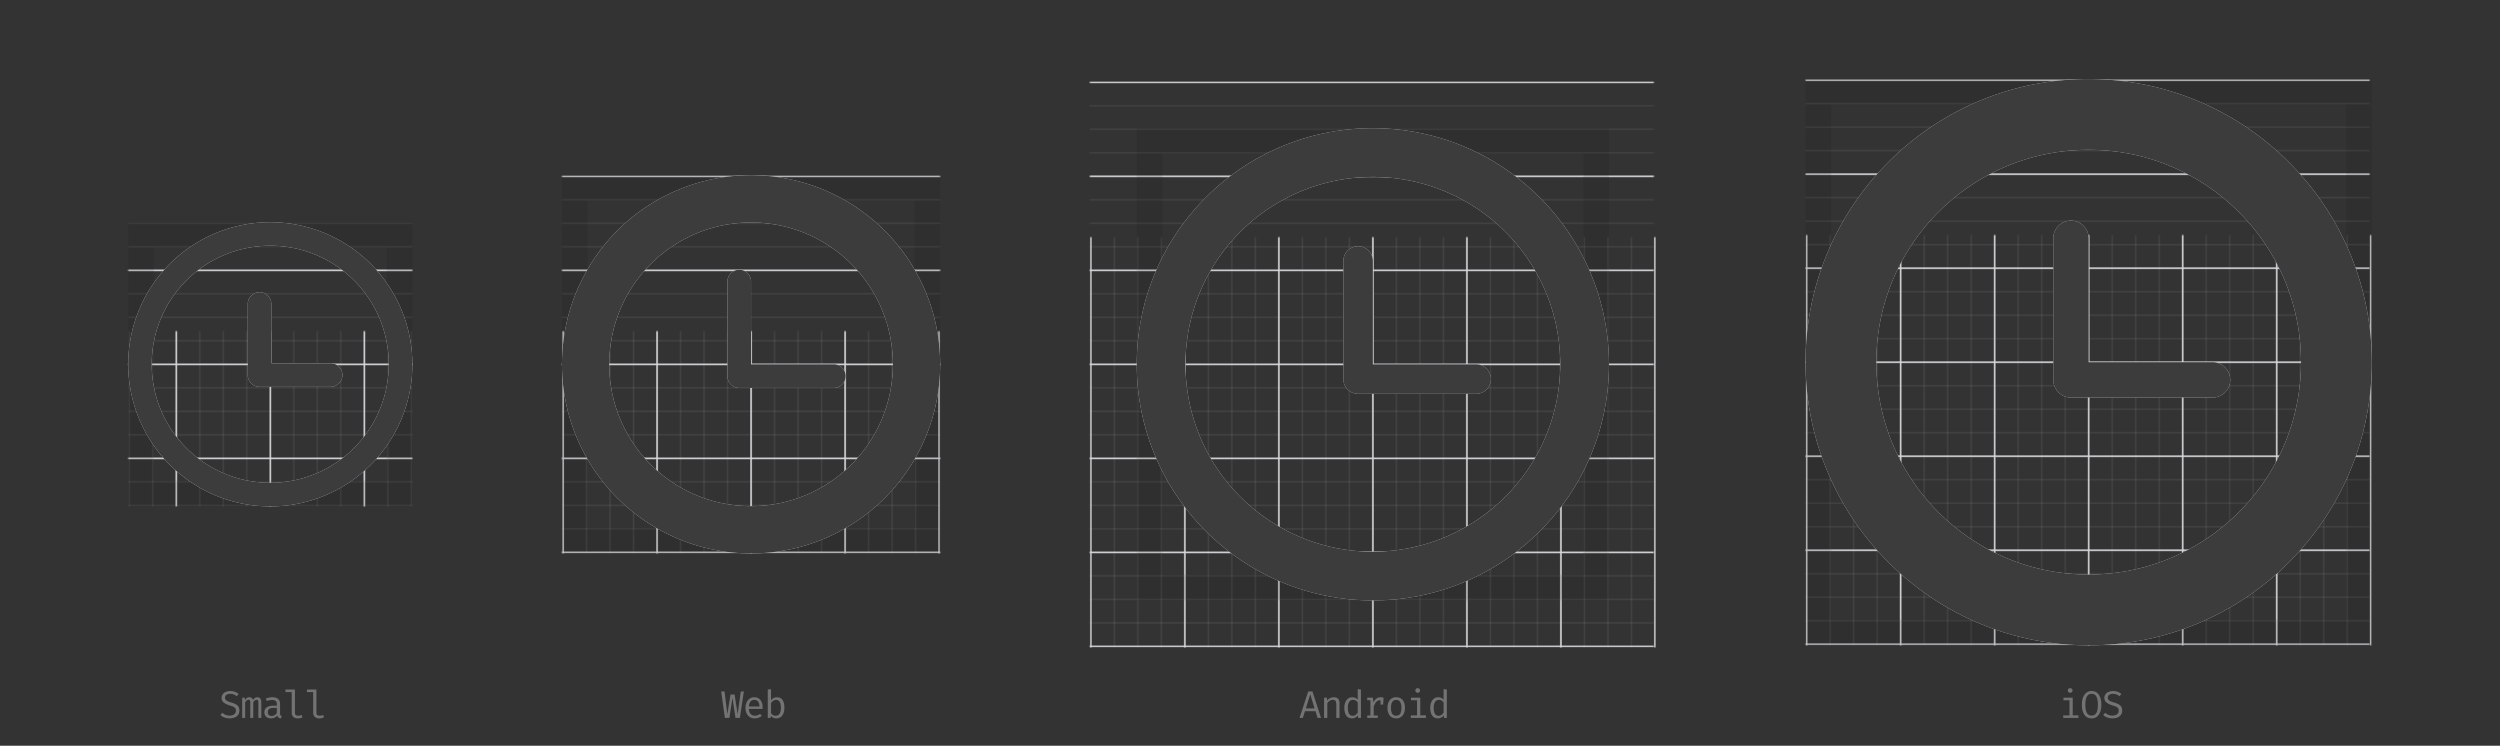<svg xmlns="http://www.w3.org/2000/svg" xmlns:xlink="http://www.w3.org/1999/xlink" viewBox="0 0 1170 349"><rect x="0" y="0" width="1170" height="349" fill="#333333" stroke="none"/><defs><polygon id="a" points="0 0 133 0 133 133 0 133"/><polygon id="c" points="0 0 265 0 265 265.201 0 265.201"/><polygon id="e" points="0 0 265 0 265 265.201 0 265.201"/><path id="g" d="M66.5 0A66.5 66.5 0 1 0 133 66.5 66.57 66.57 0 0 0 66.5 0zm-.03 121.94a55.47 55.47 0 1 1 55.47-55.47 55.53 55.53 0 0 1-55.47 55.47zM94.72 66H67V38.28a5.53 5.53 0 0 0-11.06 0v33.25a5.53 5.53 0 0 0 5.53 5.53h33.25a5.53 5.53 0 0 0 0-11.06z"/><polygon id="h" points="0 0 177 0 177 177 0 177"/><polygon id="j" points="0 0 265 0 265 265.201 0 265.201"/><polygon id="l" points="0 0 265 0 265 265.201 0 265.201"/><path id="n" d="M88.5 0A88.5 88.5 0 1 0 177 88.5 88.6 88.6 0 0 0 88.5 0zm0 154.88a66.38 66.38 0 1 1 66.38-66.38 66.45 66.45 0 0 1-66.38 66.38zm38.72-66.38H88.5V49.78a5.53 5.53 0 0 0-11.06 0v44.25a5.53 5.53 0 0 0 5.53 5.53h44.25a5.53 5.53 0 0 0 0-11.06z"/><polygon id="o" points="0 0 265 0 265 265 0 265"/><polygon id="q" points="0 0 265 0 265 265.201 0 265.201"/><polygon id="s" points="0 0 265 0 265 265.201 0 265.201"/><path id="u" d="M132.5 22C71.47 22 22 71.47 22 132.5S71.47 243 132.5 243 243 193.53 243 132.5c-.07-61-49.5-110.43-110.5-110.5zm0 198.19a87.69 87.69 0 1 1 87.69-87.69 87.79 87.79 0 0 1-87.69 87.69zm48.34-87.69H132.5V84.16a6.9 6.9 0 1 0-13.81 0v55.25a6.9 6.9 0 0 0 6.9 6.9h55.25a6.9 6.9 0 1 0 0-13.81z"/><polygon id="v" points="0 0 265 0 265 265 0 265"/><polygon id="x" points="0 0 265 0 265 265.201 0 265.201"/><polygon id="z" points="0 0 265 0 265 265 0 265"/><path id="B" d="M132.5 0C59.32 0 0 59.32 0 132.5S59.32 265 132.5 265 265 205.68 265 132.5C264.92 59.36 205.64.08 132.5 0zm0 231.88c-54.88 0-99.38-44.5-99.38-99.38 0-54.88 44.5-99.38 99.38-99.38 54.88 0 99.38 44.5 99.38 99.38-.07 54.86-44.52 99.31-99.38 99.38zm57.97-99.38H132.5V74.53a8.28 8.28 0 0 0-16.56 0v66.25c0 4.57 3.7 8.28 8.28 8.28h66.25a8.28 8.28 0 0 0 0-16.56z"/></defs><g fill="none" fill-rule="evenodd"><g transform="translate(60 104)"><mask id="b" fill="white"><use xlink:href="#a"/></mask><g mask="url(#b)"><g transform="translate(-22 -22)"><mask id="d" fill="white"><use xlink:href="#c"/></mask><rect width="338" height="1" x="-1" fill="#D7D7DB" mask="url(#d)"/><rect width="338" height="1" x="-1" y="11" fill="#D7D7DB" mask="url(#d)" opacity=".3"/><rect width="338" height="1" x="-1" y="22" fill="#D7D7DB" mask="url(#d)" opacity=".3"/><rect width="338" height="1" x="-1" y="33" fill="#D7D7DB" mask="url(#d)" opacity=".3"/><rect width="338" height="1" x="-1" y="44" fill="#D7D7DB" mask="url(#d)"/><rect width="338" height="1" x="-1" y="55" fill="#D7D7DB" mask="url(#d)" opacity=".3"/><rect width="338" height="1" x="-1" y="66" fill="#D7D7DB" mask="url(#d)" opacity=".3"/><rect width="338" height="1" x="-1" y="77" fill="#D7D7DB" mask="url(#d)" opacity=".3"/><rect width="338" height="1" x="-1" y="88" fill="#D7D7DB" mask="url(#d)"/><rect width="338" height="1" x="-1" y="99" fill="#D7D7DB" mask="url(#d)" opacity=".3"/><rect width="338" height="1" x="-1" y="110" fill="#D7D7DB" mask="url(#d)" opacity=".3"/><rect width="338" height="1" x="-1" y="121" fill="#D7D7DB" mask="url(#d)" opacity=".3"/><rect width="338" height="1" x="-1" y="132" fill="#D7D7DB" mask="url(#d)"/><rect width="338" height="1" x="-1" y="143" fill="#D7D7DB" mask="url(#d)" opacity=".3"/><rect width="338" height="1" x="-1" y="154" fill="#D7D7DB" mask="url(#d)" opacity=".3"/><rect width="338" height="1" x="-1" y="165" fill="#D7D7DB" mask="url(#d)" opacity=".3"/><rect width="338" height="1" x="-1" y="176" fill="#D7D7DB" mask="url(#d)"/></g></g><g mask="url(#b)"><g transform="rotate(-90 110.5 132.5)"><mask id="f" fill="white"><use xlink:href="#e"/></mask><rect width="338" height="1" x="-73" fill="#D7D7DB" mask="url(#f)"/><rect width="338" height="1" x="-73" y="11" fill="#D7D7DB" mask="url(#f)" opacity=".3"/><rect width="338" height="1" x="-73" y="22" fill="#D7D7DB" mask="url(#f)" opacity=".3"/><rect width="338" height="1" x="-73" y="33" fill="#D7D7DB" mask="url(#f)" opacity=".3"/><rect width="338" height="1" x="-73" y="44" fill="#D7D7DB" mask="url(#f)"/><rect width="338" height="1" x="-73" y="55" fill="#D7D7DB" mask="url(#f)" opacity=".3"/><rect width="338" height="1" x="-73" y="66" fill="#D7D7DB" mask="url(#f)" opacity=".3"/><rect width="338" height="1" x="-73" y="77" fill="#D7D7DB" mask="url(#f)" opacity=".3"/><rect width="338" height="1" x="-73" y="88" fill="#D7D7DB" mask="url(#f)"/><rect width="338" height="1" x="-73" y="99" fill="#D7D7DB" mask="url(#f)" opacity=".3"/><rect width="338" height="1" x="-73" y="110" fill="#D7D7DB" mask="url(#f)" opacity=".3"/><rect width="338" height="1" x="-73" y="121" fill="#D7D7DB" mask="url(#f)" opacity=".3"/><rect width="338" height="1" x="-73" y="132" fill="#D7D7DB" mask="url(#f)"/><rect width="338" height="1" x="-73" y="143" fill="#D7D7DB" mask="url(#f)" opacity=".3"/><rect width="338" height="1" x="-73" y="154" fill="#D7D7DB" mask="url(#f)" opacity=".3"/><rect width="338" height="1" x="-73" y="165" fill="#D7D7DB" mask="url(#f)" opacity=".3"/><rect width="338" height="1" x="-73" y="176" fill="#D7D7DB" mask="url(#f)"/></g></g><rect width="121" height="121" x="6" y="6" stroke="#0C0C0D" stroke-opacity=".1" stroke-width="12"/><g fill-rule="nonzero"><use fill="#FFFFFF" fill-rule="evenodd" xlink:href="#g"/><use fill="#0C0C0D" fill-opacity=".8" fill-rule="evenodd" xlink:href="#g"/></g></g><g transform="translate(263 82)"><mask id="i" fill="white"><use xlink:href="#h"/></mask><g mask="url(#i)"><mask id="k" fill="white"><use xlink:href="#j"/></mask><rect width="338" height="1" x="-1" fill="#D7D7DB" mask="url(#k)"/><rect width="338" height="1" x="-1" y="11" fill="#D7D7DB" mask="url(#k)" opacity=".3"/><rect width="338" height="1" x="-1" y="22" fill="#D7D7DB" mask="url(#k)" opacity=".3"/><rect width="338" height="1" x="-1" y="33" fill="#D7D7DB" mask="url(#k)" opacity=".3"/><rect width="338" height="1" x="-1" y="44" fill="#D7D7DB" mask="url(#k)"/><rect width="338" height="1" x="-1" y="55" fill="#D7D7DB" mask="url(#k)" opacity=".3"/><rect width="338" height="1" x="-1" y="66" fill="#D7D7DB" mask="url(#k)" opacity=".3"/><rect width="338" height="1" x="-1" y="77" fill="#D7D7DB" mask="url(#k)" opacity=".3"/><rect width="338" height="1" x="-1" y="88" fill="#D7D7DB" mask="url(#k)"/><rect width="338" height="1" x="-1" y="99" fill="#D7D7DB" mask="url(#k)" opacity=".3"/><rect width="338" height="1" x="-1" y="110" fill="#D7D7DB" mask="url(#k)" opacity=".3"/><rect width="338" height="1" x="-1" y="121" fill="#D7D7DB" mask="url(#k)" opacity=".3"/><rect width="338" height="1" x="-1" y="132" fill="#D7D7DB" mask="url(#k)"/><rect width="338" height="1" x="-1" y="143" fill="#D7D7DB" mask="url(#k)" opacity=".3"/><rect width="338" height="1" x="-1" y="154" fill="#D7D7DB" mask="url(#k)" opacity=".3"/><rect width="338" height="1" x="-1" y="165" fill="#D7D7DB" mask="url(#k)" opacity=".3"/><rect width="338" height="1" x="-1" y="176" fill="#D7D7DB" mask="url(#k)"/></g><g mask="url(#i)"><g transform="matrix(0 -1 1 0 0 265)"><mask id="m" fill="white"><use xlink:href="#l"/></mask><rect width="338" height="1" x="-73" fill="#D7D7DB" mask="url(#m)"/><rect width="338" height="1" x="-73" y="11" fill="#D7D7DB" mask="url(#m)" opacity=".3"/><rect width="338" height="1" x="-73" y="22" fill="#D7D7DB" mask="url(#m)" opacity=".3"/><rect width="338" height="1" x="-73" y="33" fill="#D7D7DB" mask="url(#m)" opacity=".3"/><rect width="338" height="1" x="-73" y="44" fill="#D7D7DB" mask="url(#m)"/><rect width="338" height="1" x="-73" y="55" fill="#D7D7DB" mask="url(#m)" opacity=".3"/><rect width="338" height="1" x="-73" y="66" fill="#D7D7DB" mask="url(#m)" opacity=".3"/><rect width="338" height="1" x="-73" y="77" fill="#D7D7DB" mask="url(#m)" opacity=".3"/><rect width="338" height="1" x="-73" y="88" fill="#D7D7DB" mask="url(#m)"/><rect width="338" height="1" x="-73" y="99" fill="#D7D7DB" mask="url(#m)" opacity=".3"/><rect width="338" height="1" x="-73" y="110" fill="#D7D7DB" mask="url(#m)" opacity=".3"/><rect width="338" height="1" x="-73" y="121" fill="#D7D7DB" mask="url(#m)" opacity=".3"/><rect width="338" height="1" x="-73" y="132" fill="#D7D7DB" mask="url(#m)"/><rect width="338" height="1" x="-73" y="143" fill="#D7D7DB" mask="url(#m)" opacity=".3"/><rect width="338" height="1" x="-73" y="154" fill="#D7D7DB" mask="url(#m)" opacity=".3"/><rect width="338" height="1" x="-73" y="165" fill="#D7D7DB" mask="url(#m)" opacity=".3"/><rect width="338" height="1" x="-73" y="176" fill="#D7D7DB" mask="url(#m)"/></g></g><rect width="165" height="165" x="6" y="6" stroke="#0C0C0D" stroke-opacity=".1" stroke-width="12"/><g fill-rule="nonzero"><use fill="#FFFFFF" fill-rule="evenodd" xlink:href="#n"/><use fill="#0C0C0D" fill-opacity=".8" fill-rule="evenodd" xlink:href="#n"/></g></g><g transform="translate(510 38)"><mask id="p" fill="white"><use xlink:href="#o"/></mask><g mask="url(#p)"><mask id="r" fill="white"><use xlink:href="#q"/></mask><rect width="338" height="1" x="-1" fill="#D7D7DB" mask="url(#r)"/><rect width="338" height="1" x="-1" y="11" fill="#D7D7DB" mask="url(#r)" opacity=".3"/><rect width="338" height="1" x="-1" y="22" fill="#D7D7DB" mask="url(#r)" opacity=".3"/><rect width="338" height="1" x="-1" y="33" fill="#D7D7DB" mask="url(#r)" opacity=".3"/><rect width="338" height="1" x="-1" y="44" fill="#D7D7DB" mask="url(#r)"/><rect width="338" height="1" x="-1" y="55" fill="#D7D7DB" mask="url(#r)" opacity=".3"/><rect width="338" height="1" x="-1" y="66" fill="#D7D7DB" mask="url(#r)" opacity=".3"/><rect width="338" height="1" x="-1" y="77" fill="#D7D7DB" mask="url(#r)" opacity=".3"/><rect width="338" height="1" x="-1" y="88" fill="#D7D7DB" mask="url(#r)"/><rect width="338" height="1" x="-1" y="99" fill="#D7D7DB" mask="url(#r)" opacity=".3"/><rect width="338" height="1" x="-1" y="110" fill="#D7D7DB" mask="url(#r)" opacity=".3"/><rect width="338" height="1" x="-1" y="121" fill="#D7D7DB" mask="url(#r)" opacity=".3"/><rect width="338" height="1" x="-1" y="132" fill="#D7D7DB" mask="url(#r)"/><rect width="338" height="1" x="-1" y="143" fill="#D7D7DB" mask="url(#r)" opacity=".3"/><rect width="338" height="1" x="-1" y="154" fill="#D7D7DB" mask="url(#r)" opacity=".3"/><rect width="338" height="1" x="-1" y="165" fill="#D7D7DB" mask="url(#r)" opacity=".3"/><rect width="338" height="1" x="-1" y="176" fill="#D7D7DB" mask="url(#r)"/><rect width="338" height="1" x="-1" y="187" fill="#D7D7DB" mask="url(#r)" opacity=".3"/><rect width="338" height="1" x="-1" y="198" fill="#D7D7DB" mask="url(#r)" opacity=".3"/><rect width="338" height="1" x="-1" y="209" fill="#D7D7DB" mask="url(#r)" opacity=".3"/><rect width="338" height="1" x="-1" y="220" fill="#D7D7DB" mask="url(#r)"/><rect width="338" height="1" x="-1" y="231" fill="#D7D7DB" mask="url(#r)" opacity=".3"/><rect width="338" height="1" x="-1" y="242" fill="#D7D7DB" mask="url(#r)" opacity=".3"/><rect width="338" height="1" x="-1" y="253" fill="#D7D7DB" mask="url(#r)" opacity=".3"/><rect width="338" height="1" x="-1" y="264" fill="#D7D7DB" mask="url(#r)"/></g><g mask="url(#p)"><g transform="matrix(0 -1 1 0 0 265)"><mask id="t" fill="white"><use xlink:href="#s"/></mask><rect width="338" height="1" x="-73" fill="#D7D7DB" mask="url(#t)"/><rect width="338" height="1" x="-73" y="11" fill="#D7D7DB" mask="url(#t)" opacity=".3"/><rect width="338" height="1" x="-73" y="22" fill="#D7D7DB" mask="url(#t)" opacity=".3"/><rect width="338" height="1" x="-73" y="33" fill="#D7D7DB" mask="url(#t)" opacity=".3"/><rect width="338" height="1" x="-73" y="44" fill="#D7D7DB" mask="url(#t)"/><rect width="338" height="1" x="-73" y="55" fill="#D7D7DB" mask="url(#t)" opacity=".3"/><rect width="338" height="1" x="-73" y="66" fill="#D7D7DB" mask="url(#t)" opacity=".3"/><rect width="338" height="1" x="-73" y="77" fill="#D7D7DB" mask="url(#t)" opacity=".3"/><rect width="338" height="1" x="-73" y="88" fill="#D7D7DB" mask="url(#t)"/><rect width="338" height="1" x="-73" y="99" fill="#D7D7DB" mask="url(#t)" opacity=".3"/><rect width="338" height="1" x="-73" y="110" fill="#D7D7DB" mask="url(#t)" opacity=".3"/><rect width="338" height="1" x="-73" y="121" fill="#D7D7DB" mask="url(#t)" opacity=".3"/><rect width="338" height="1" x="-73" y="132" fill="#D7D7DB" mask="url(#t)"/><rect width="338" height="1" x="-73" y="143" fill="#D7D7DB" mask="url(#t)" opacity=".3"/><rect width="338" height="1" x="-73" y="154" fill="#D7D7DB" mask="url(#t)" opacity=".3"/><rect width="338" height="1" x="-73" y="165" fill="#D7D7DB" mask="url(#t)" opacity=".3"/><rect width="338" height="1" x="-73" y="176" fill="#D7D7DB" mask="url(#t)"/><rect width="338" height="1" x="-73" y="187" fill="#D7D7DB" mask="url(#t)" opacity=".3"/><rect width="338" height="1" x="-73" y="198" fill="#D7D7DB" mask="url(#t)" opacity=".3"/><rect width="338" height="1" x="-73" y="209" fill="#D7D7DB" mask="url(#t)" opacity=".3"/><rect width="338" height="1" x="-73" y="220" fill="#D7D7DB" mask="url(#t)"/><rect width="338" height="1" x="-73" y="231" fill="#D7D7DB" mask="url(#t)" opacity=".3"/><rect width="338" height="1" x="-73" y="242" fill="#D7D7DB" mask="url(#t)" opacity=".3"/><rect width="338" height="1" x="-73" y="253" fill="#D7D7DB" mask="url(#t)" opacity=".3"/><rect width="338" height="1" x="-73" y="264" fill="#D7D7DB" mask="url(#t)"/></g></g><rect width="209" height="209" x="28" y="28" stroke="#0C0C0D" stroke-opacity=".1" stroke-width="12"/><g fill-rule="nonzero"><use fill="#FFFFFF" fill-rule="evenodd" xlink:href="#u"/><use fill="#0C0C0D" fill-opacity=".8" fill-rule="evenodd" xlink:href="#u"/></g></g><g transform="translate(845 37)"><mask id="w" fill="white"><use xlink:href="#v"/></mask><g mask="url(#w)"><mask id="y" fill="white"><use xlink:href="#x"/></mask><rect width="338" height="1" x="-1" fill="#D7D7DB" mask="url(#y)"/><rect width="338" height="1" x="-1" y="11" fill="#D7D7DB" mask="url(#y)" opacity=".3"/><rect width="338" height="1" x="-1" y="22" fill="#D7D7DB" mask="url(#y)" opacity=".3"/><rect width="338" height="1" x="-1" y="33" fill="#D7D7DB" mask="url(#y)" opacity=".3"/><rect width="338" height="1" x="-1" y="44" fill="#D7D7DB" mask="url(#y)"/><rect width="338" height="1" x="-1" y="55" fill="#D7D7DB" mask="url(#y)" opacity=".3"/><rect width="338" height="1" x="-1" y="66" fill="#D7D7DB" mask="url(#y)" opacity=".3"/><rect width="338" height="1" x="-1" y="77" fill="#D7D7DB" mask="url(#y)" opacity=".3"/><rect width="338" height="1" x="-1" y="88" fill="#D7D7DB" mask="url(#y)"/><rect width="338" height="1" x="-1" y="99" fill="#D7D7DB" mask="url(#y)" opacity=".3"/><rect width="338" height="1" x="-1" y="110" fill="#D7D7DB" mask="url(#y)" opacity=".3"/><rect width="338" height="1" x="-1" y="121" fill="#D7D7DB" mask="url(#y)" opacity=".3"/><rect width="338" height="1" x="-1" y="132" fill="#D7D7DB" mask="url(#y)"/><rect width="338" height="1" x="-1" y="143" fill="#D7D7DB" mask="url(#y)" opacity=".3"/><rect width="338" height="1" x="-1" y="154" fill="#D7D7DB" mask="url(#y)" opacity=".3"/><rect width="338" height="1" x="-1" y="165" fill="#D7D7DB" mask="url(#y)" opacity=".3"/><rect width="338" height="1" x="-1" y="176" fill="#D7D7DB" mask="url(#y)"/><rect width="338" height="1" x="-1" y="187" fill="#D7D7DB" mask="url(#y)" opacity=".3"/><rect width="338" height="1" x="-1" y="198" fill="#D7D7DB" mask="url(#y)" opacity=".3"/><rect width="338" height="1" x="-1" y="209" fill="#D7D7DB" mask="url(#y)" opacity=".3"/><rect width="338" height="1" x="-1" y="220" fill="#D7D7DB" mask="url(#y)"/><rect width="338" height="1" x="-1" y="231" fill="#D7D7DB" mask="url(#y)" opacity=".3"/><rect width="338" height="1" x="-1" y="242" fill="#D7D7DB" mask="url(#y)" opacity=".3"/><rect width="338" height="1" x="-1" y="253" fill="#D7D7DB" mask="url(#y)" opacity=".3"/><rect width="338" height="1" x="-1" y="264" fill="#D7D7DB" mask="url(#y)"/></g><g mask="url(#w)"><g transform="matrix(0 -1 1 0 0 265)"><mask id="A" fill="white"><use xlink:href="#z"/></mask><rect width="338" height="1" x="-73" fill="#D7D7DB" mask="url(#A)"/><rect width="338" height="1" x="-73" y="11" fill="#D7D7DB" mask="url(#A)" opacity=".3"/><rect width="338" height="1" x="-73" y="22" fill="#D7D7DB" mask="url(#A)" opacity=".3"/><rect width="338" height="1" x="-73" y="33" fill="#D7D7DB" mask="url(#A)" opacity=".3"/><rect width="338" height="1" x="-73" y="44" fill="#D7D7DB" mask="url(#A)"/><rect width="338" height="1" x="-73" y="55" fill="#D7D7DB" mask="url(#A)" opacity=".3"/><rect width="338" height="1" x="-73" y="66" fill="#D7D7DB" mask="url(#A)" opacity=".3"/><rect width="338" height="1" x="-73" y="77" fill="#D7D7DB" mask="url(#A)" opacity=".3"/><rect width="338" height="1" x="-73" y="88" fill="#D7D7DB" mask="url(#A)"/><rect width="338" height="1" x="-73" y="99" fill="#D7D7DB" mask="url(#A)" opacity=".3"/><rect width="338" height="1" x="-73" y="110" fill="#D7D7DB" mask="url(#A)" opacity=".3"/><rect width="338" height="1" x="-73" y="121" fill="#D7D7DB" mask="url(#A)" opacity=".3"/><rect width="338" height="1" x="-73" y="132" fill="#D7D7DB" mask="url(#A)"/><rect width="338" height="1" x="-73" y="143" fill="#D7D7DB" mask="url(#A)" opacity=".3"/><rect width="338" height="1" x="-73" y="154" fill="#D7D7DB" mask="url(#A)" opacity=".3"/><rect width="338" height="1" x="-73" y="165" fill="#D7D7DB" mask="url(#A)" opacity=".3"/><rect width="338" height="1" x="-73" y="176" fill="#D7D7DB" mask="url(#A)"/><rect width="338" height="1" x="-73" y="187" fill="#D7D7DB" mask="url(#A)" opacity=".3"/><rect width="338" height="1" x="-73" y="198" fill="#D7D7DB" mask="url(#A)" opacity=".3"/><rect width="338" height="1" x="-73" y="209" fill="#D7D7DB" mask="url(#A)" opacity=".3"/><rect width="338" height="1" x="-73" y="220" fill="#D7D7DB" mask="url(#A)"/><rect width="338" height="1" x="-73" y="231" fill="#D7D7DB" mask="url(#A)" opacity=".3"/><rect width="338" height="1" x="-73" y="242" fill="#D7D7DB" mask="url(#A)" opacity=".3"/><rect width="338" height="1" x="-73" y="253" fill="#D7D7DB" mask="url(#A)" opacity=".3"/><rect width="338" height="1" x="-73" y="264" fill="#D7D7DB" mask="url(#A)"/></g></g><rect width="253" height="253" x="6" y="6" stroke="#0C0C0D" stroke-opacity=".1" stroke-width="12"/><g fill-rule="nonzero"><use fill="#FFFFFF" fill-rule="evenodd" xlink:href="#B"/><use fill="#0C0C0D" fill-opacity=".8" fill-rule="evenodd" xlink:href="#B"/></g></g><path fill="#737373" d="M111.5 334.46c-.36.55-.88.97-1.56 1.28a7.1 7.1 0 0 1-4.89.05 5.4 5.4 0 0 1-1.9-1.16l.93-1.06c.46.43.97.76 1.53.99.55.23 1.2.34 1.91.34.82 0 1.5-.2 2.06-.6.55-.39.82-.96.82-1.7 0-.42-.07-.77-.23-1.05a2.04 2.04 0 0 0-.82-.73 8.2 8.2 0 0 0-1.65-.63 8.8 8.8 0 0 1-3-1.4 2.66 2.66 0 0 1-1-2.19c0-.6.17-1.16.51-1.65.34-.5.81-.87 1.42-1.14a6.22 6.22 0 0 1 4.28-.05c.64.24 1.23.6 1.77 1.06l-.94 1.01a4.38 4.38 0 0 0-2.96-1.12c-.73 0-1.32.16-1.79.47-.47.31-.7.77-.7 1.37 0 .36.1.67.29.92.2.25.5.48.95.7.45.22 1.07.44 1.88.67 1.16.33 2.06.77 2.69 1.31.63.54.94 1.34.94 2.41 0 .72-.18 1.35-.54 1.9zm10.3-7.58c.34.38.5 1.07.5 2.06V336h-1.38v-6.8c0-.66-.04-1.11-.13-1.34-.08-.24-.28-.36-.6-.36-.62 0-1.17.38-1.66 1.14V336h-1.4v-6.8c0-.66-.05-1.11-.13-1.34-.09-.24-.3-.36-.61-.36-.62 0-1.17.38-1.66 1.14V336h-1.39v-9.49h1.17l.11 1.12c.29-.42.6-.74.91-.97.32-.23.7-.34 1.14-.34.9 0 1.46.42 1.71 1.26.3-.41.6-.72.92-.94.33-.22.71-.32 1.17-.32.54 0 .98.18 1.32.56zm9.46 7.87c.12.17.32.3.6.39l-.39 1.08c-.92-.12-1.5-.57-1.72-1.35-.34.43-.76.76-1.27.99-.51.22-1.08.34-1.7.34-.95 0-1.7-.27-2.24-.8a2.82 2.82 0 0 1-.82-2.12c0-.97.38-1.72 1.14-2.25.76-.53 1.86-.79 3.29-.79h1.4v-.77c0-.68-.2-1.16-.58-1.45-.38-.3-.94-.44-1.67-.44-.72 0-1.54.16-2.47.48l-.41-1.15c1.12-.4 2.15-.6 3.11-.6 1.16 0 2.03.28 2.64.82.6.54.9 1.29.9 2.25v4.55c0 .37.07.64.19.82zm-2.76-.05c.42-.24.77-.57 1.05-.99v-2.43h-1.37c-1 0-1.73.17-2.18.5-.44.34-.66.84-.66 1.48 0 1.2.6 1.8 1.81 1.8.47 0 .92-.12 1.35-.36zm9.53-1.04c0 .85.52 1.28 1.57 1.28.5 0 1.02-.11 1.58-.33l.4 1.1a4.7 4.7 0 0 1-2.25.49 2.9 2.9 0 0 1-2.04-.7 2.46 2.46 0 0 1-.77-1.91v-9.69h-2.92v-1.2h4.43v10.96zm10.05 0c0 .85.52 1.28 1.57 1.28.5 0 1.02-.11 1.58-.33l.4 1.1a4.7 4.7 0 0 1-2.25.49 2.9 2.9 0 0 1-2.04-.7 2.46 2.46 0 0 1-.77-1.91v-9.69h-2.91v-1.2h4.42v10.96zM346.26 336h-2.05l-1.42-9.36-1.44 9.36h-2.1l-1.74-12.4h1.57l1.31 10.69 1.5-9.25h1.9l1.43 9.25 1.47-10.7h1.44L346.26 336zm5.04-1.85c.51.52 1.15.79 1.94.79.46 0 .9-.07 1.28-.2.4-.15.8-.36 1.25-.65l.7 1.01a5.35 5.35 0 0 1-3.24 1.1 3.97 3.97 0 0 1-3.19-1.34 5.35 5.35 0 0 1-1.14-3.6c0-.94.16-1.8.5-2.54.34-.75.82-1.34 1.44-1.77a3.77 3.77 0 0 1 2.18-.63c1.2 0 2.14.41 2.83 1.25a5.2 5.2 0 0 1 1.04 3.4c0 .28-.01.55-.04.82h-6.37c.04 1.04.31 1.83.82 2.36zm-.05-5.8a3.75 3.75 0 0 0-.77 2.29h4.93c0-1-.22-1.76-.65-2.29-.42-.53-1-.8-1.72-.8-.74 0-1.33.27-1.79.8zm12.3-2.03c1.22 0 2.11.43 2.69 1.3.57.86.86 2.07.86 3.63 0 1.49-.33 2.68-.99 3.59a3.23 3.23 0 0 1-2.77 1.36 3.1 3.1 0 0 1-2.57-1.19l-.11.99h-1.34v-13.3l1.52-.18v5.24a3.3 3.3 0 0 1 2.72-1.44zm1.27 7.72c.43-.63.64-1.56.64-2.8 0-1.22-.19-2.14-.56-2.76a1.84 1.84 0 0 0-1.69-.94c-.48 0-.92.14-1.32.43s-.75.65-1.05 1.08v4.7c.25.38.56.68.93.9.38.22.78.32 1.23.32.79 0 1.4-.3 1.82-.93zm245.9-1.2l-.99 3.16h-1.55l4.06-12.4h1.98l4.03 12.4h-1.62l-1-3.17h-4.9zm4.5-1.3l-2.03-6.61-2.05 6.6h4.08zm4.45-5.03h1.3l.13 1.34a3.98 3.98 0 0 1 3.13-1.53c1.78 0 2.66.93 2.66 2.8V336h-1.5v-5.76c0-.7-.05-1.25-.13-1.62a1.37 1.37 0 0 0-.46-.83c-.22-.18-.57-.27-1.04-.27-.52 0-1 .16-1.46.47-.45.31-.82.68-1.11 1.12V336h-1.52v-9.49zm17.25-3.81V336h-1.33l-.14-1.24c-.35.48-.75.84-1.2 1.08-.46.24-.95.36-1.48.36-1.2 0-2.1-.44-2.71-1.32-.6-.87-.91-2.08-.91-3.61 0-.95.15-1.8.45-2.55.3-.75.73-1.34 1.29-1.77a3.16 3.16 0 0 1 1.97-.63c1.04 0 1.9.37 2.55 1.13v-4.93l1.51.18zm-5.5 5.78a4.97 4.97 0 0 0-.63 2.79c0 1.22.2 2.15.58 2.78.4.63.96.94 1.7.94.9 0 1.68-.5 2.34-1.51v-4.72a2.8 2.8 0 0 0-.95-.9 2.41 2.41 0 0 0-1.2-.32c-.8 0-1.4.31-1.83.94zm16.1-1.97l-.22 3.23h-1.22v-2.04h-.1c-1.46 0-2.5 1.05-3.1 3.13v4h1.92V336h-4.93v-1.17h1.49v-7.15h-1.5v-1.17h2.63l.3 2.25c.38-.81.83-1.42 1.37-1.83.53-.41 1.2-.61 2.02-.61.39 0 .83.06 1.34.2zm8.94 1.13c.7.88 1.05 2.08 1.05 3.6 0 1.5-.36 2.7-1.07 3.6a3.62 3.62 0 0 1-3.02 1.36c-1.3 0-2.31-.44-3.02-1.32a5.6 5.6 0 0 1-1.06-3.61c0-1.5.36-2.7 1.07-3.6a3.65 3.65 0 0 1 3.03-1.35c1.31 0 2.32.44 3.02 1.32zm-4.87.84c-.4.6-.61 1.54-.61 2.79 0 1.24.2 2.17.6 2.78.4.6 1.02.9 1.84.9.83 0 1.45-.3 1.85-.9.4-.6.6-1.54.6-2.8a5.1 5.1 0 0 0-.6-2.78c-.4-.6-1.01-.91-1.83-.91-.83 0-1.44.3-1.85.92zm12.7-6.1c.2.2.3.46.3.77s-.1.56-.3.76c-.2.2-.48.3-.81.3-.33 0-.59-.1-.79-.3-.2-.2-.3-.45-.3-.76s.1-.57.3-.77c.2-.2.46-.3.78-.3.34 0 .61.1.81.3zm.4 12.41h2.65V336h-7.09v-1.2h2.92v-7.08h-2.83v-1.2h4.34v8.27zm12.43-12.1V336h-1.33l-.14-1.24c-.35.48-.75.84-1.2 1.08-.46.24-.95.36-1.48.36-1.2 0-2.1-.44-2.71-1.32-.6-.87-.91-2.08-.91-3.61 0-.95.15-1.8.45-2.55.3-.75.73-1.34 1.29-1.77a3.16 3.16 0 0 1 1.97-.63c1.04 0 1.9.37 2.55 1.13v-4.93l1.51.18zm-5.5 5.79a4.97 4.97 0 0 0-.63 2.79c0 1.22.2 2.15.58 2.78.4.63.96.94 1.7.94.9 0 1.68-.5 2.34-1.51v-4.72a2.8 2.8 0 0 0-.95-.9 2.41 2.41 0 0 0-1.2-.32c-.8 0-1.4.31-1.83.94zm298.01-6.1c.2.2.31.46.31.77s-.1.56-.3.76c-.2.2-.48.3-.81.3-.33 0-.59-.1-.79-.3-.2-.2-.3-.45-.3-.76s.1-.57.3-.77c.2-.2.46-.3.79-.3s.6.1.8.3zm.4 12.41h2.67V336h-7.1v-1.2h2.92v-7.08h-2.83v-1.2h4.34v8.27zm12.22-.34a3.83 3.83 0 0 1-3.38 1.75c-1.47 0-2.6-.57-3.38-1.71-.78-1.14-1.17-2.7-1.17-4.66 0-1.26.17-2.38.52-3.35.35-.97.87-1.73 1.55-2.27a3.89 3.89 0 0 1 2.49-.81c1.46 0 2.58.58 3.37 1.74.79 1.16 1.18 2.71 1.18 4.67 0 1.93-.4 3.48-1.18 4.64zm-1.14-8.46a2.36 2.36 0 0 0-2.24-1.28c-1.02 0-1.76.43-2.23 1.3-.47.85-.7 2.12-.7 3.82 0 1.68.24 2.94.71 3.79a2.37 2.37 0 0 0 2.23 1.26c1.02 0 1.76-.42 2.23-1.26.47-.85.7-2.12.7-3.81 0-1.7-.23-2.97-.7-3.82zm11.54 8.47c-.36.55-.88.97-1.56 1.28a7.1 7.1 0 0 1-4.89.05 5.4 5.4 0 0 1-1.9-1.16l.94-1.06c.45.43.96.76 1.52.99.55.23 1.2.34 1.91.34.82 0 1.5-.2 2.06-.6.55-.39.82-.96.82-1.7 0-.42-.07-.77-.23-1.05a2.04 2.04 0 0 0-.82-.73 8.2 8.2 0 0 0-1.65-.63 8.8 8.8 0 0 1-3-1.4 2.66 2.66 0 0 1-1-2.19c0-.6.17-1.16.51-1.65.34-.5.81-.87 1.42-1.14a6.22 6.22 0 0 1 4.27-.05c.65.24 1.24.6 1.78 1.06l-.94 1.01a4.38 4.38 0 0 0-2.97-1.12c-.72 0-1.3.16-1.78.47-.47.31-.7.77-.7 1.37 0 .36.1.67.29.92.2.25.5.48.95.7.45.22 1.07.44 1.88.67 1.16.33 2.06.77 2.69 1.31.63.54.94 1.34.94 2.41 0 .72-.18 1.35-.54 1.9z"/></g></svg>